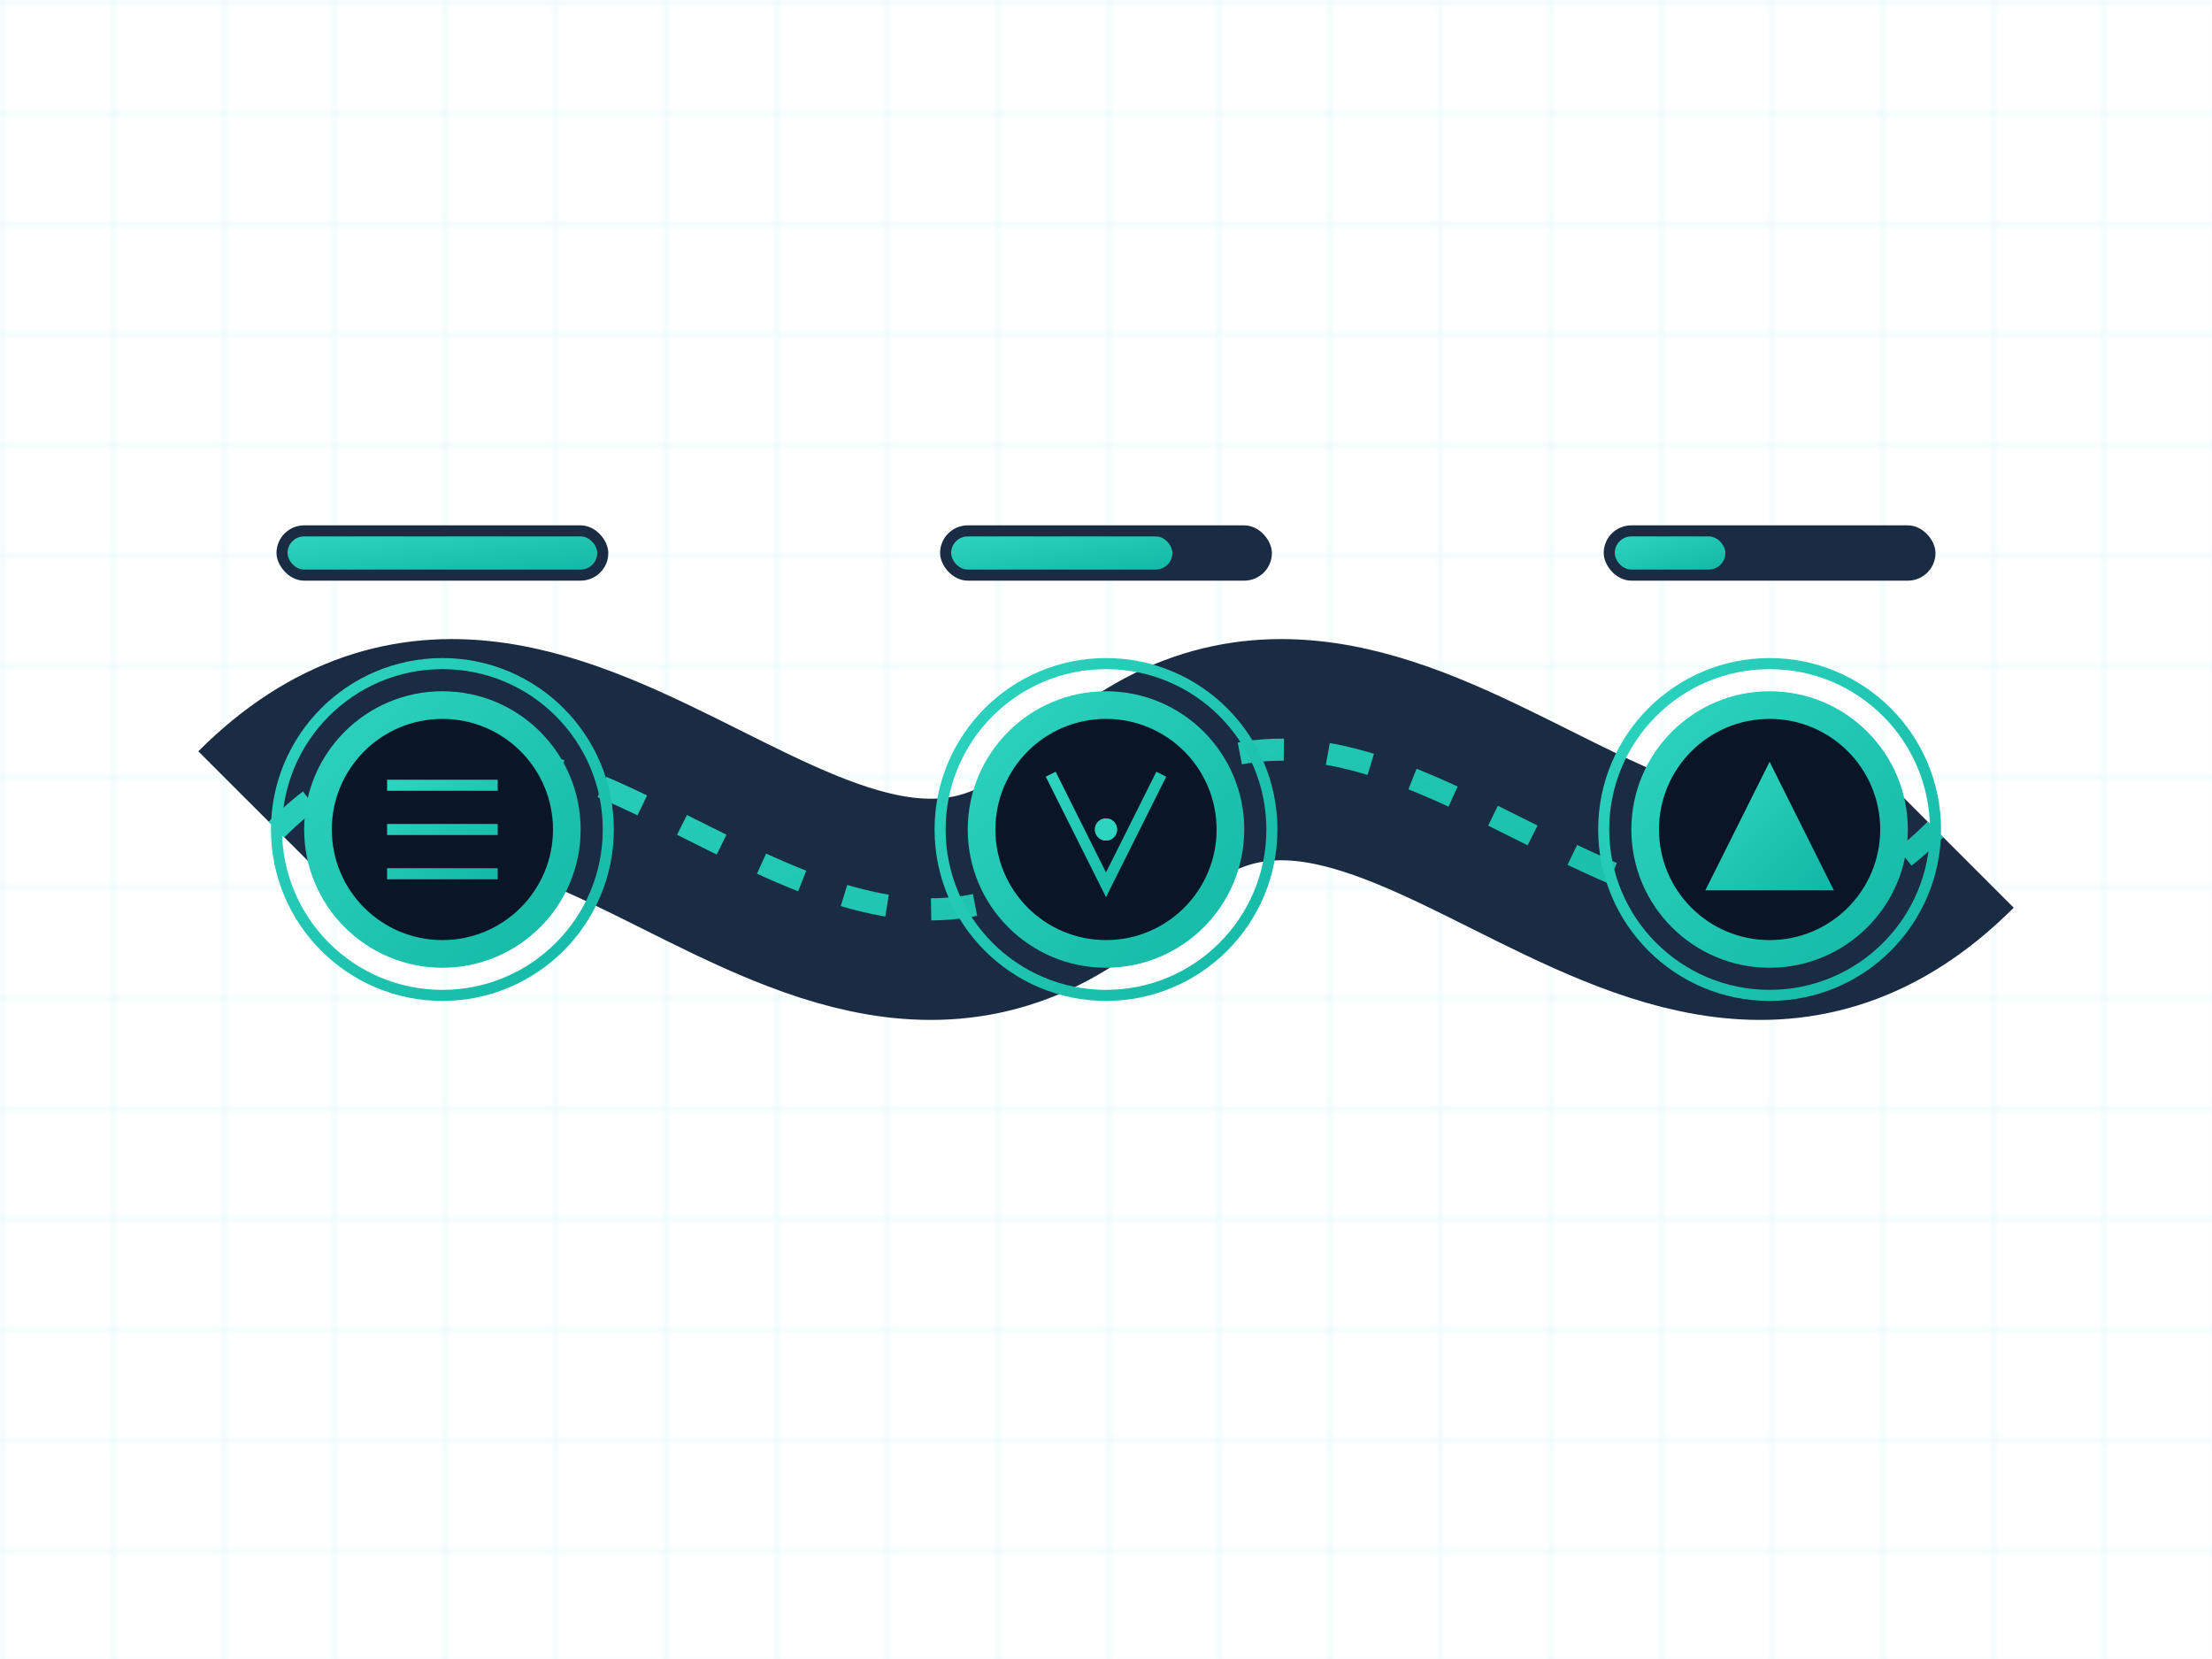<?xml version="1.0" encoding="UTF-8"?>
<svg width="400" height="300" viewBox="0 0 400 300" fill="none" xmlns="http://www.w3.org/2000/svg">
  <defs>
    <linearGradient id="trainingGradient" x1="0" y1="0" x2="1" y2="1">
      <stop offset="0%" stop-color="#2DD4BF"/>
      <stop offset="100%" stop-color="#14B8A6"/>
    </linearGradient>
    <filter id="glow" x="-50%" y="-50%" width="200%" height="200%">
      <feGaussianBlur in="SourceGraphic" stdDeviation="4" result="blur"/>
      <feMerge>
        <feMergeNode in="blur"/>
        <feMergeNode in="SourceGraphic"/>
      </feMerge>
    </filter>
  </defs>

  <!-- Background Grid -->
  <pattern id="grid" width="20" height="20" patternUnits="userSpaceOnUse">
    <path d="M 20 0 L 0 0 0 20" fill="none" stroke="#2DD4BF" stroke-width="0.5" opacity="0.2"/>
  </pattern>
  <rect width="400" height="300" fill="url(#grid)"/>

  <!-- Training Elements -->
  <g transform="translate(200,150)">
    <!-- Learning Path -->
    <g>
      <!-- Path Background -->
      <path d="M-150,0 C-100,-50 -50,50 0,0 C50,-50 100,50 150,0" 
        stroke="#1A2B44" 
        stroke-width="40" 
        fill="none"
        filter="url(#glow)"/>
      
      <!-- Path Line -->
      <path d="M-150,0 C-100,-50 -50,50 0,0 C50,-50 100,50 150,0" 
        stroke="url(#trainingGradient)" 
        stroke-width="4" 
        fill="none"
        stroke-dasharray="8,8">
        <animate attributeName="stroke-dashoffset" 
          values="0;100" 
          dur="2s" 
          repeatCount="indefinite"/>
      </path>
    </g>

    <!-- Learning Stages -->
    <g>
      <!-- Stage 1: Basics -->
      <g transform="translate(-120,0)">
        <circle r="25" fill="url(#trainingGradient)" filter="url(#glow)"/>
        <circle r="20" fill="#0A1628"/>
        <path d="M-10,0 h20 M-10,-8 h20 M-10,8 h20" stroke="url(#trainingGradient)" stroke-width="2"/>
      </g>

      <!-- Stage 2: Intermediate -->
      <g transform="translate(0,0)">
        <circle r="25" fill="url(#trainingGradient)" filter="url(#glow)"/>
        <circle r="20" fill="#0A1628"/>
        <path d="M-10,-10 L0,10 L10,-10" stroke="url(#trainingGradient)" stroke-width="2" fill="none"/>
      </g>

      <!-- Stage 3: Advanced -->
      <g transform="translate(120,0)">
        <circle r="25" fill="url(#trainingGradient)" filter="url(#glow)"/>
        <circle r="20" fill="#0A1628"/>
        <path d="M0,-10 L10,10 L-10,10 Z" stroke="url(#trainingGradient)" stroke-width="2" fill="url(#trainingGradient)"/>
      </g>
    </g>

    <!-- Progress Indicators -->
    <g>
      <!-- Level 1 -->
      <g transform="translate(-120,-40)">
        <rect x="-30" y="-15" width="60" height="10" rx="5" fill="#1A2B44"/>
        <rect x="-28" y="-13" width="56" height="6" rx="3" fill="url(#trainingGradient)"/>
      </g>

      <!-- Level 2 -->
      <g transform="translate(0,-40)">
        <rect x="-30" y="-15" width="60" height="10" rx="5" fill="#1A2B44"/>
        <rect x="-28" y="-13" width="40" height="6" rx="3" fill="url(#trainingGradient)"/>
      </g>

      <!-- Level 3 -->
      <g transform="translate(120,-40)">
        <rect x="-30" y="-15" width="60" height="10" rx="5" fill="#1A2B44"/>
        <rect x="-28" y="-13" width="20" height="6" rx="3" fill="url(#trainingGradient)"/>
      </g>
    </g>

    <!-- Animated Elements -->
    <g>
      <!-- Particles -->
      <g fill="#2DD4BF">
        <circle r="2">
          <animateMotion 
            path="M-150,0 C-100,-50 -50,50 0,0" 
            dur="2s" 
            repeatCount="indefinite"/>
        </circle>
        <circle r="2">
          <animateMotion 
            path="M0,0 C50,-50 100,50 150,0" 
            dur="2s" 
            repeatCount="indefinite"/>
        </circle>
      </g>

      <!-- Pulse Effects -->
      <g transform="translate(-120,0)">
        <circle r="30" stroke="url(#trainingGradient)" stroke-width="2" fill="none">
          <animate attributeName="r" values="25;35;25" dur="2s" repeatCount="indefinite"/>
          <animate attributeName="opacity" values="1;0;1" dur="2s" repeatCount="indefinite"/>
        </circle>
      </g>
      <g transform="translate(0,0)">
        <circle r="30" stroke="url(#trainingGradient)" stroke-width="2" fill="none">
          <animate attributeName="r" values="25;35;25" dur="2s" begin="0.5s" repeatCount="indefinite"/>
          <animate attributeName="opacity" values="1;0;1" dur="2s" begin="0.5s" repeatCount="indefinite"/>
        </circle>
      </g>
      <g transform="translate(120,0)">
        <circle r="30" stroke="url(#trainingGradient)" stroke-width="2" fill="none">
          <animate attributeName="r" values="25;35;25" dur="2s" begin="1s" repeatCount="indefinite"/>
          <animate attributeName="opacity" values="1;0;1" dur="2s" begin="1s" repeatCount="indefinite"/>
        </circle>
      </g>
    </g>
  </g>
</svg> 